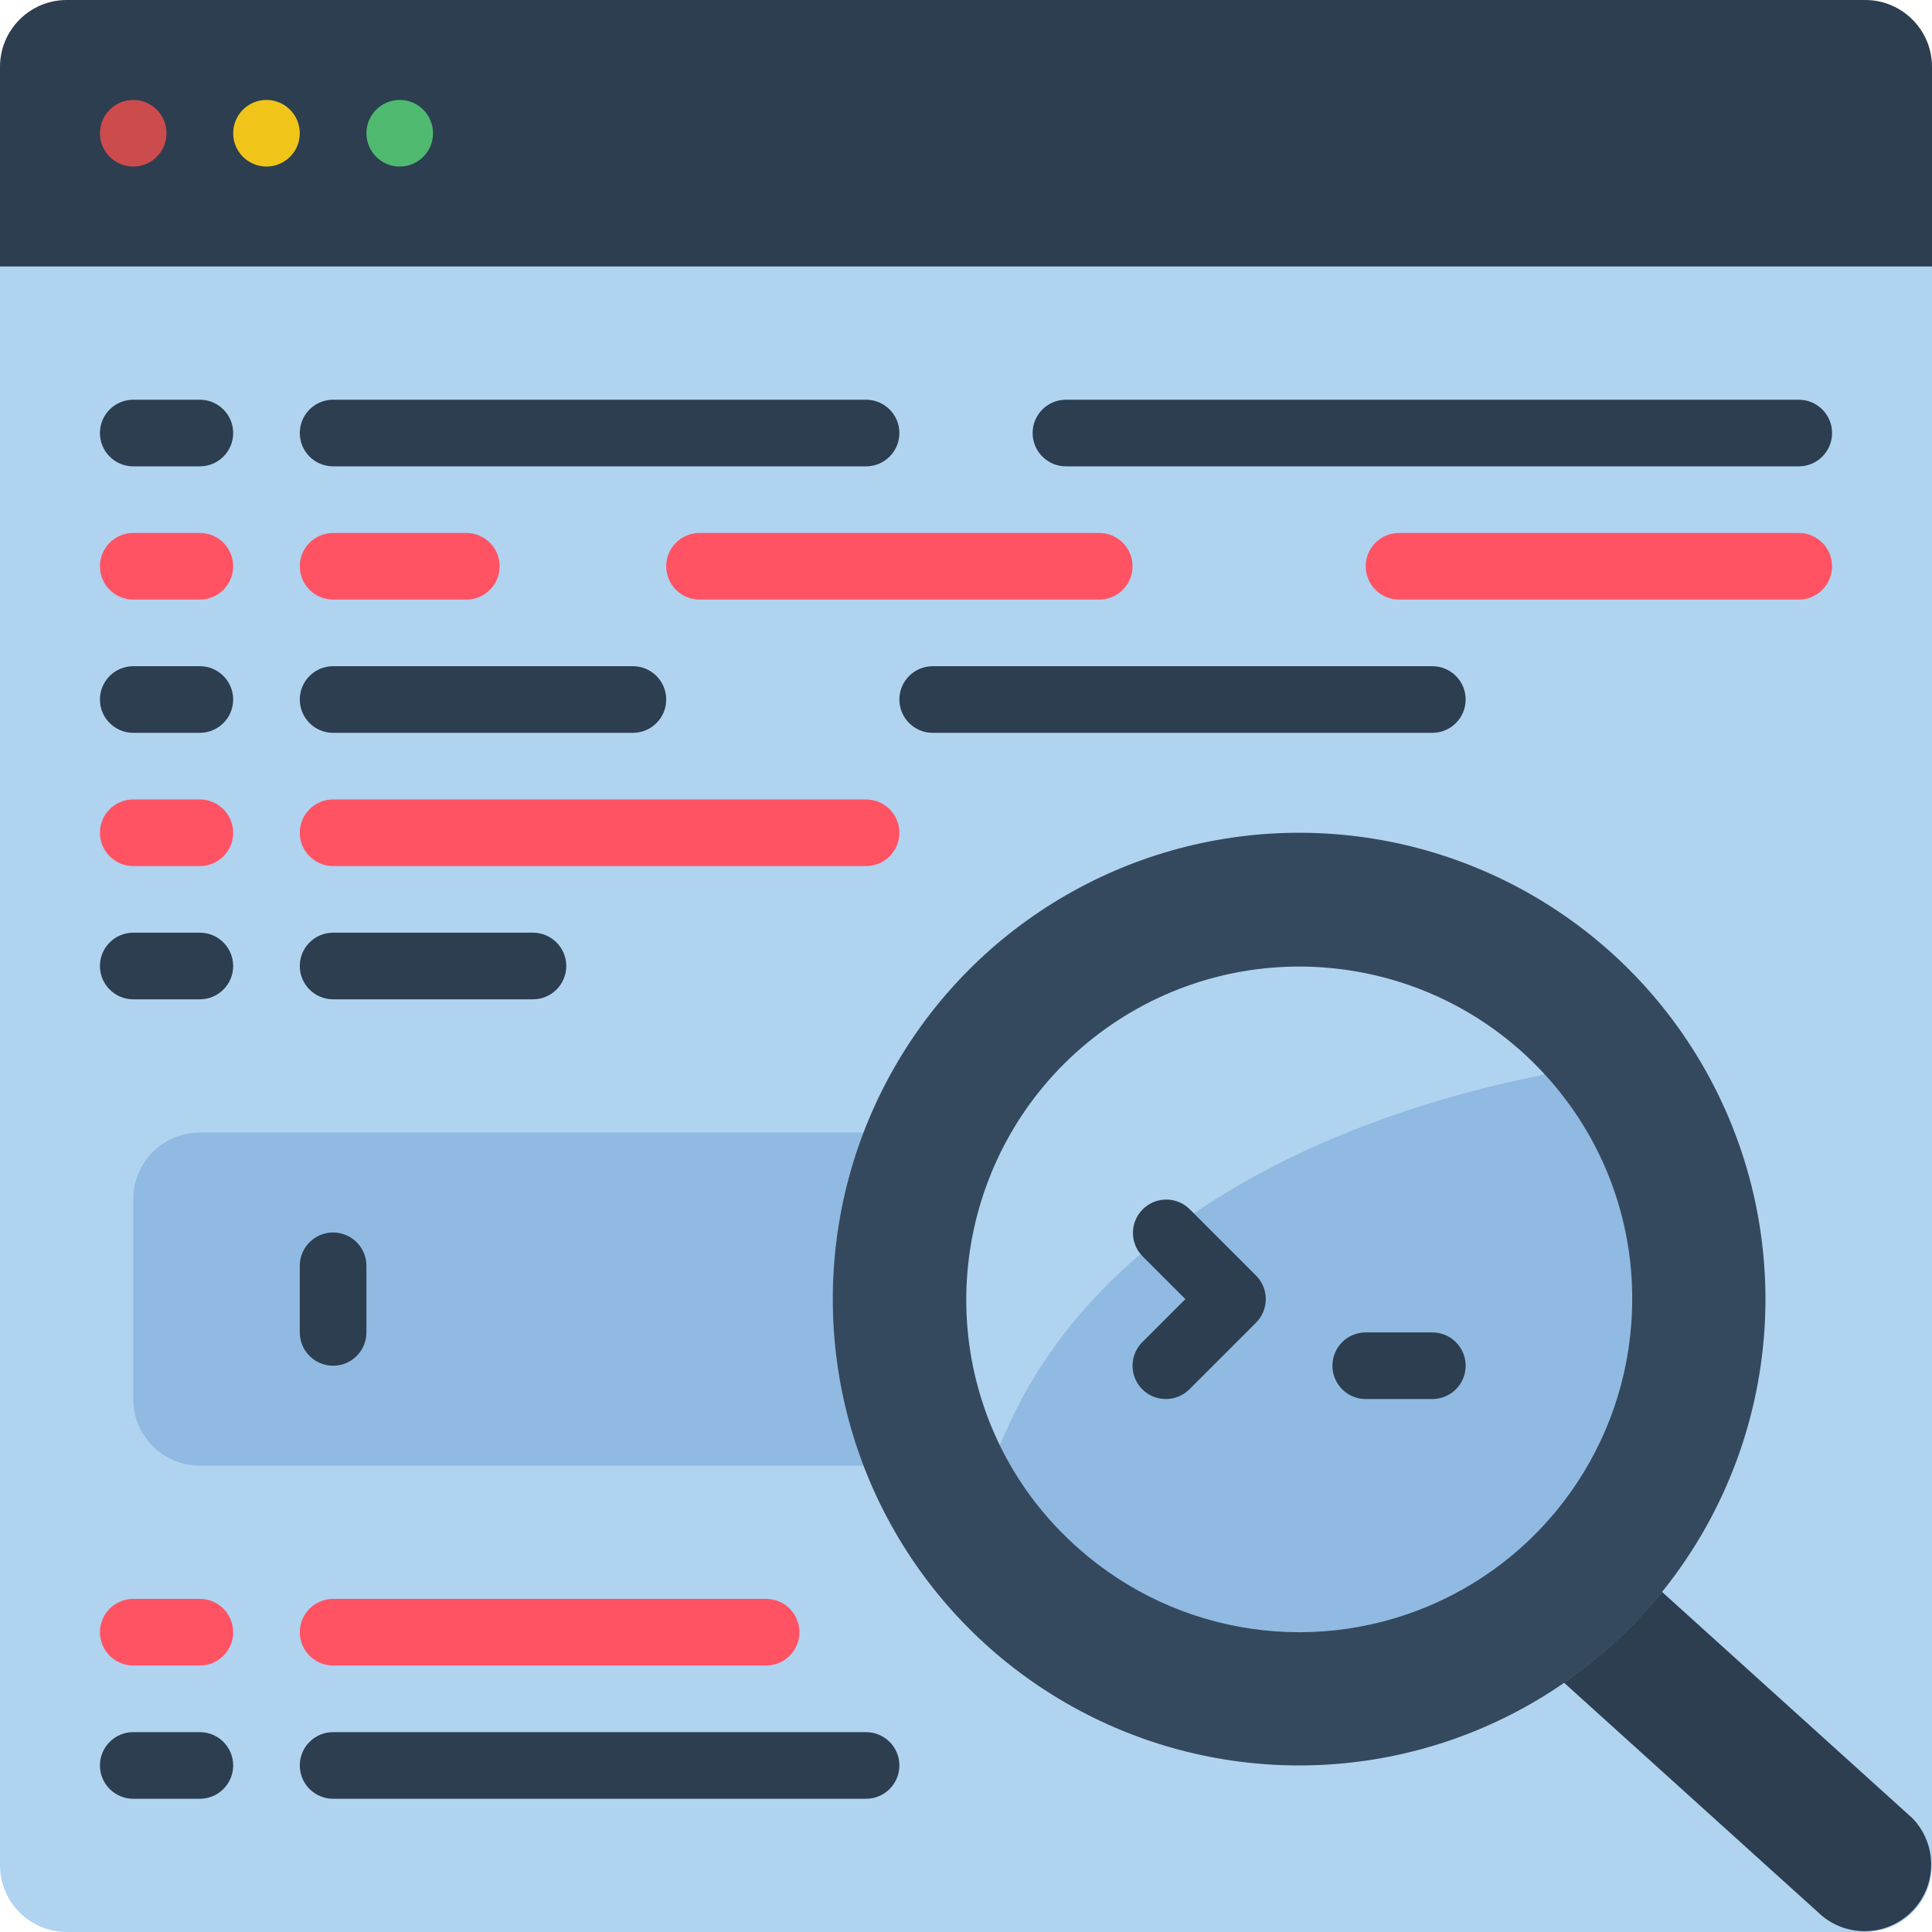 <?xml version="1.0" encoding="UTF-8"?>
<svg xmlns="http://www.w3.org/2000/svg" xmlns:xlink="http://www.w3.org/1999/xlink" width="1080px" height="1080px" viewBox="0 0 58 58" version="1.1">
    <g id="code-trouble" stroke="none" stroke-width="1" fill="none" fill-rule="evenodd">
        <g id="code-trouble" fill-rule="nonzero">
            <path d="M0,6 L0,56 C0.003,57.103 0.897,57.997 2,58 L56,58 C57.105,58 58,57.105 58,56 L58,6 L0,6 Z" id="Shape" fill="#B0D3F0"/>
            <path d="M25.936,34 L6,34 C4.895,34 4,34.895 4,36 L4,42 C4,43.105 4.895,44 6,44 L25.936,44 C24.688,40.783 24.688,37.217 25.936,34 Z" id="Shape" fill="#90BAE1"/>
            <path d="M10,41 C9.448,41 9,40.552 9,40 L9,38 C9,37.448 9.448,37 10,37 C10.552,37 11,37.448 11,38 L11,40 C11,40.552 10.552,41 10,41 Z" id="Shape" fill="#2C3E50"/>
            <path d="M57.414,54.586 L49.891,47.786 C49.046,48.831 48.056,49.75 46.951,50.514 L54.586,57.414 C55.371,58.172 56.618,58.161 57.39,57.39 C58.161,56.618 58.172,55.371 57.414,54.586 Z" id="Shape" fill="#2C3E50"/>
            <path d="M58,2 L58,8 L0,8 L0,2 C0.003,0.897 0.897,0.003 2,-4.4408921e-16 L56,-4.4408921e-16 C57.103,0.003 57.997,0.897 58,2 Z" id="Shape" fill="#2C3E50"/>
            <circle id="Oval" fill="#CC4B4C" cx="4" cy="4" r="1"/>
            <circle id="Oval" fill="#F0C419" cx="8" cy="4" r="1"/>
            <circle id="Oval" fill="#4FBA6F" cx="12" cy="4" r="1"/>
            <path d="M6,14 L4,14 C3.448,14 3,13.552 3,13 C3,12.448 3.448,12 4,12 L6,12 C6.552,12 7,12.448 7,13 C7,13.552 6.552,14 6,14 Z" id="Shape" fill="#2C3E50"/>
            <path d="M6,18 L4,18 C3.448,18 3,17.552 3,17 C3,16.448 3.448,16 4,16 L6,16 C6.552,16 7,16.448 7,17 C7,17.552 6.552,18 6,18 Z" id="Shape" fill="#FF5364"/>
            <path d="M6,22 L4,22 C3.448,22 3,21.552 3,21 C3,20.448 3.448,20 4,20 L6,20 C6.552,20 7,20.448 7,21 C7,21.552 6.552,22 6,22 Z" id="Shape" fill="#2C3E50"/>
            <path d="M6,26 L4,26 C3.448,26 3,25.552 3,25 C3,24.448 3.448,24 4,24 L6,24 C6.552,24 7,24.448 7,25 C7,25.552 6.552,26 6,26 Z" id="Shape" fill="#FF5364"/>
            <path d="M6,30 L4,30 C3.448,30 3,29.552 3,29 C3,28.448 3.448,28 4,28 L6,28 C6.552,28 7,28.448 7,29 C7,29.552 6.552,30 6,30 Z" id="Shape" fill="#2C3E50"/>
            <path d="M6,50 L4,50 C3.448,50 3,49.552 3,49 C3,48.448 3.448,48 4,48 L6,48 C6.552,48 7,48.448 7,49 C7,49.552 6.552,50 6,50 Z" id="Shape" fill="#FF5364"/>
            <path d="M6,54 L4,54 C3.448,54 3,53.552 3,53 C3,52.448 3.448,52 4,52 L6,52 C6.552,52 7,52.448 7,53 C7,53.552 6.552,54 6,54 Z" id="Shape" fill="#2C3E50"/>
            <path d="M26,14 L10,14 C9.448,14 9,13.552 9,13 C9,12.448 9.448,12 10,12 L26,12 C26.552,12 27,12.448 27,13 C27,13.552 26.552,14 26,14 Z" id="Shape" fill="#2C3E50"/>
            <path d="M14,18 L10,18 C9.448,18 9,17.552 9,17 C9,16.448 9.448,16 10,16 L14,16 C14.552,16 15,16.448 15,17 C15,17.552 14.552,18 14,18 Z" id="Shape" fill="#FF5364"/>
            <path d="M19,22 L10,22 C9.448,22 9,21.552 9,21 C9,20.448 9.448,20 10,20 L19,20 C19.552,20 20,20.448 20,21 C20,21.552 19.552,22 19,22 Z" id="Shape" fill="#2C3E50"/>
            <path d="M26,26 L10,26 C9.448,26 9,25.552 9,25 C9,24.448 9.448,24 10,24 L26,24 C26.552,24 27,24.448 27,25 C27,25.552 26.552,26 26,26 Z" id="Shape" fill="#FF5364"/>
            <path d="M16,30 L10,30 C9.448,30 9,29.552 9,29 C9,28.448 9.448,28 10,28 L16,28 C16.552,28 17,28.448 17,29 C17,29.552 16.552,30 16,30 Z" id="Shape" fill="#2C3E50"/>
            <path d="M43,22 L28,22 C27.448,22 27,21.552 27,21 C27,20.448 27.448,20 28,20 L43,20 C43.552,20 44,20.448 44,21 C44,21.552 43.552,22 43,22 Z" id="Shape" fill="#2C3E50"/>
            <path d="M33,18 L21,18 C20.448,18 20,17.552 20,17 C20,16.448 20.448,16 21,16 L33,16 C33.552,16 34,16.448 34,17 C34,17.552 33.552,18 33,18 Z" id="Shape" fill="#FF5364"/>
            <path d="M54,18 L42,18 C41.448,18 41,17.552 41,17 C41,16.448 41.448,16 42,16 L54,16 C54.552,16 55,16.448 55,17 C55,17.552 54.552,18 54,18 Z" id="Shape" fill="#FF5364"/>
            <path d="M54,14 L32,14 C31.448,14 31,13.552 31,13 C31,12.448 31.448,12 32,12 L54,12 C54.552,12 55,12.448 55,13 C55,13.552 54.552,14 54,14 Z" id="Shape" fill="#2C3E50"/>
            <path d="M23,50 L10,50 C9.448,50 9,49.552 9,49 C9,48.448 9.448,48 10,48 L23,48 C23.552,48 24,48.448 24,49 C24,49.552 23.552,50 23,50 Z" id="Shape" fill="#FF5364"/>
            <path d="M26,54 L10,54 C9.448,54 9,53.552 9,53 C9,52.448 9.448,52 10,52 L26,52 C26.552,52 27,52.448 27,53 C27,53.552 26.552,54 26,54 Z" id="Shape" fill="#2C3E50"/>
            <circle id="Oval" fill="#35495E" cx="39" cy="39" r="14"/>
            <path d="M49,39 C49.002,43.002 46.617,46.62 42.937,48.194 C39.257,49.769 34.993,48.996 32.1,46.23 C31.243,45.419 30.539,44.46 30.02,43.4 C31.431,39.86 32.12,34.706 35,33 C38.505,30.923 44.288,32.661 46.38,32.26 C46.58,32.48 46.77,32.7 46.95,32.94 C48.285,34.678 49.006,36.809 49,39 Z" id="Shape" fill="#90BAE1"/>
            <path d="M46.38,32.26 C42.57,32.99 33.15,35.55 30.02,43.4 C27.843,38.935 29.274,33.548 33.38,30.751 C37.486,27.955 43.023,28.598 46.38,32.26 Z" id="Shape" fill="#B0D3F0"/>
            <path d="M35,42 C34.596,42 34.231,41.756 34.076,41.383 C33.922,41.009 34.007,40.579 34.293,40.293 L35.586,39 L34.293,37.707 C33.914,37.315 33.919,36.691 34.305,36.305 C34.691,35.919 35.315,35.914 35.707,36.293 L37.707,38.293 C38.097,38.683 38.097,39.317 37.707,39.707 L35.707,41.707 C35.52,41.895 35.265,42 35,42 Z" id="Shape" fill="#2C3E50"/>
            <path d="M43,42 L41,42 C40.448,42 40,41.552 40,41 C40,40.448 40.448,40 41,40 L43,40 C43.552,40 44,40.448 44,41 C44,41.552 43.552,42 43,42 Z" id="Shape" fill="#2C3E50"/>
        </g>
    </g>
</svg>
